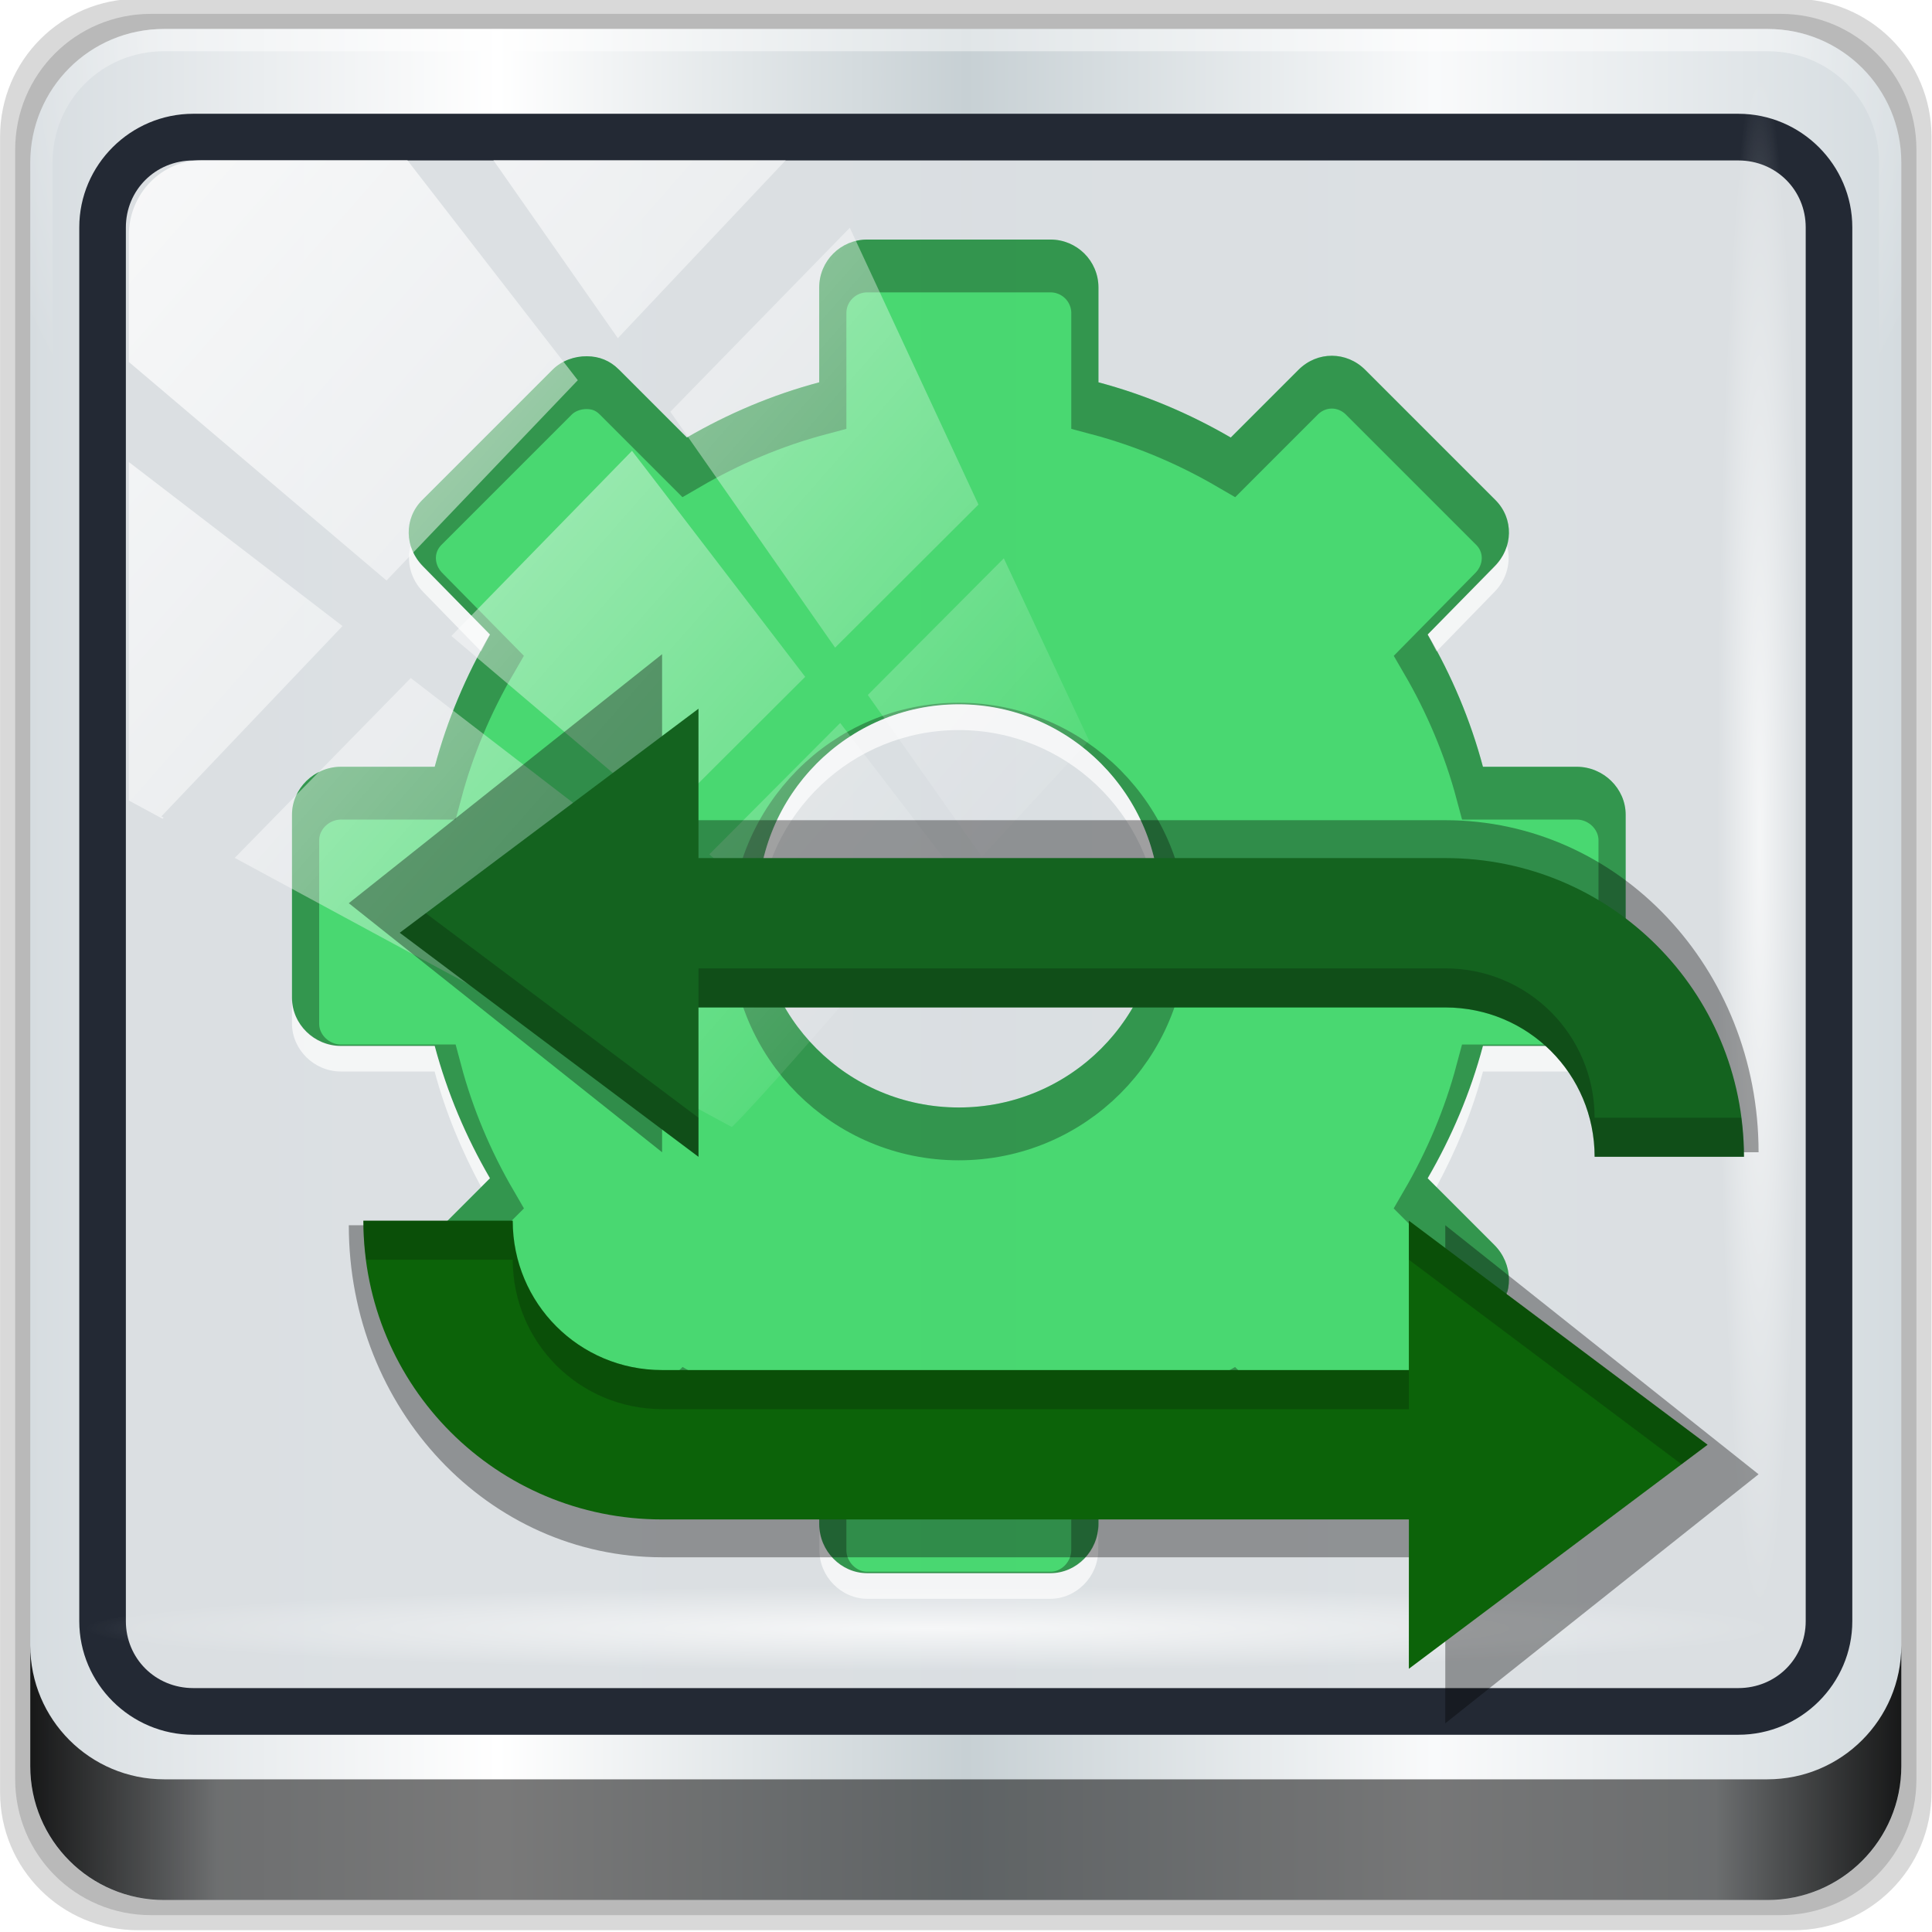 <?xml version="1.0" encoding="UTF-8" standalone="no"?>
<svg
   xmlns:dc="http://purl.org/dc/elements/1.1/"
   xmlns:cc="http://creativecommons.org/ns#"
   xmlns:rdf="http://www.w3.org/1999/02/22-rdf-syntax-ns#"
   xmlns:svg="http://www.w3.org/2000/svg"
   xmlns="http://www.w3.org/2000/svg"
   xmlns:xlink="http://www.w3.org/1999/xlink"
   xmlns:sodipodi="http://sodipodi.sourceforge.net/DTD/sodipodi-0.dtd"
   xmlns:inkscape="http://www.inkscape.org/namespaces/inkscape"
   viewBox="0 0 96 96"
   version="1.1"
   id="svg6"
   sodipodi:docname="step_object_LinearMotor.svg"
   width="96"
   height="96"
   inkscape:version="0.92.2 5c3e80d, 2017-08-06">
  <sodipodi:namedview
     pagecolor="#ffffff"
     bordercolor="#666666"
     borderopacity="1"
     objecttolerance="10"
     gridtolerance="10"
     guidetolerance="10"
     inkscape:pageopacity="0.9372549"
     inkscape:pageshadow="2"
     inkscape:window-width="1280"
     inkscape:window-height="974"
     id="namedview8"
     showgrid="false"
     inkscape:showpageshadow="false"
     inkscape:pagecheckerboard="true"
     inkscape:snap-global="false"
     inkscape:zoom="5.516906"
     inkscape:cx="48"
     inkscape:cy="48"
     inkscape:window-x="0"
     inkscape:window-y="21"
     inkscape:window-maximized="1"
     inkscape:current-layer="layer6-9" />
  <defs
     id="defs3051">
    <style
       type="text/css"
       id="current-color-scheme">
      .ColorScheme-Text {
        color:#4d4d4d;
      }
      .ColorScheme-Highlight {
        color:#3daee9;
      }
      </style>
    <linearGradient
       id="linearGradient6139-0">
      <stop
         style="stop-color:#adb9c1;stop-opacity:1;"
         offset="0"
         id="stop6141-2" />
      <stop
         id="stop6151-0"
         offset="0.25"
         style="stop-color:#ffffff;stop-opacity:1;" />
      <stop
         id="stop6147-1"
         offset="0.5"
         style="stop-color:#90a2aa;stop-opacity:1;" />
      <stop
         style="stop-color:#f9fafb;stop-opacity:1;"
         offset="0.75"
         id="stop6149-4" />
      <stop
         style="stop-color:#adb9c1;stop-opacity:1;"
         offset="1"
         id="stop6143-4" />
    </linearGradient>
    <linearGradient
       id="linearGradient4091-0-3-0-7">
      <stop
         id="stop4093-3-6-4-2"
         offset="0"
         style="stop-color:#ffffff;stop-opacity:1;" />
      <stop
         style="stop-color:#ffffff;stop-opacity:1;"
         offset="0.8"
         id="stop4099-6-1-8-3" />
      <stop
         id="stop4095-1-0-7-9"
         offset="1"
         style="stop-color:#ffffff;stop-opacity:0;" />
    </linearGradient>
    <linearGradient
       id="linearGradient3832-0-6-1-1">
      <stop
         id="stop3834-6-3-7-1"
         offset="0"
         style="stop-color:#000000;stop-opacity:1;" />
      <stop
         style="stop-color:#000000;stop-opacity:0.588;"
         offset="0.1"
         id="stop3872-2-4" />
      <stop
         id="stop3844-6-2-7-6"
         offset="0.9"
         style="stop-color:#000000;stop-opacity:0.588;" />
      <stop
         id="stop3836-5-0-2-9"
         offset="1"
         style="stop-color:#000000;stop-opacity:1;" />
    </linearGradient>
    <linearGradient
       gradientTransform="scale(1.006,0.994)"
       gradientUnits="userSpaceOnUse"
       id="ButtonShadow-1"
       y2="7.017"
       x2="45.448"
       y1="92.54"
       x1="45.448">
      <stop
         offset="0"
         style="stop-color:#000000;stop-opacity:1"
         id="stop3750-9" />
      <stop
         offset="1"
         style="stop-color:#000000;stop-opacity:0.588"
         id="stop3752-9" />
    </linearGradient>
    <filter
       id="filter3174-3"
       style="color-interpolation-filters:sRGB">
      <feGaussianBlur
         stdDeviation="1.71"
         id="feGaussianBlur3176-6" />
    </filter>
    <linearGradient
       id="linearGradient4281-6-5-7">
      <stop
         style="stop-color:#1e1e1e;stop-opacity:1;"
         offset="0"
         id="stop4283-9-08-6" />
      <stop
         style="stop-color:#505050;stop-opacity:1;"
         offset="1"
         id="stop4285-8-5-4" />
    </linearGradient>
    <clipPath
       clipPathUnits="userSpaceOnUse"
       id="clipPath4008-9-2">
      <path
         inkscape:connector-curvature="0"
         id="path4010-2-6"
         d="m 44.425,20 c -1.023,0 -1.869,0.828 -1.869,1.869 v 3.697 c -1.83,0.487 -3.56,1.223 -5.159,2.153 L 34.756,25.078 C 34.388,24.71 33.973,24.554 33.497,24.55 33.021,24.546 32.518,24.716 32.156,25.078 l -5.078,5.078 c -0.724,0.724 -0.695,1.864 0.041,2.6 l 2.6,2.641 c -0.93,1.6 -1.666,3.33 -2.153,5.159 H 23.909 C 22.869,40.556 22,41.402 22,42.425 v 7.15 c 0,1.023 0.869,1.869 1.909,1.869 h 3.656 c 0.487,1.83 1.223,3.56 2.153,5.159 l -2.6,2.6 c -0.736,0.736 -0.764,1.917 -0.041,2.641 l 5.078,5.078 c 0.724,0.724 1.864,0.695 2.6,-0.041 l 2.641,-2.6 c 1.6,0.93 3.33,1.666 5.159,2.153 v 3.656 C 42.556,71.131 43.402,72 44.425,72 h 7.15 c 1.023,0 1.869,-0.869 1.869,-1.909 v -3.656 c 1.83,-0.487 3.56,-1.223 5.159,-2.153 l 2.641,2.6 c 0.736,0.736 1.876,0.764 2.6,0.041 l 5.078,-5.078 c 0.724,-0.724 0.695,-1.905 -0.041,-2.641 l -2.6,-2.6 c 0.93,-1.6 1.666,-3.33 2.153,-5.159 h 3.656 C 73.131,51.444 74,50.598 74,49.575 v -7.15 c 0,-1.023 -0.869,-1.869 -1.909,-1.869 h -3.656 C 67.947,38.727 67.212,36.996 66.281,35.397 l 2.6,-2.641 c 0.736,-0.736 0.764,-1.876 0.041,-2.6 l -5.078,-5.078 c -0.724,-0.724 -1.864,-0.736 -2.6,0 L 58.603,27.719 C 57.004,26.788 55.273,26.053 53.444,25.566 V 21.869 C 53.444,20.828 52.598,20 51.575,20 Z M 48,38.119 c 4.339,0 7.841,3.542 7.841,7.881 0,4.339 -3.502,7.841 -7.841,7.841 -4.339,0 -7.841,-3.502 -7.841,-7.841 0,-4.339 3.502,-7.881 7.841,-7.881 z"
         style="display:block;overflow:visible;visibility:visible;fill:#ff00ff;fill-opacity:1;fill-rule:nonzero;stroke:none;stroke-width:1;marker:none;enable-background:accumulate" />
    </clipPath>
    <linearGradient
       id="linearGradient4213-7-8"
       inkscape:collect="always">
      <stop
         id="stop4215-6-5"
         offset="0"
         style="stop-color:#ffffff;stop-opacity:1;" />
      <stop
         id="stop4217-5-2"
         offset="1"
         style="stop-color:#ffffff;stop-opacity:0;" />
    </linearGradient>
    <clipPath
       id="clipPath4156-4-6"
       clipPathUnits="userSpaceOnUse">
      <path
         inkscape:connector-curvature="0"
         id="path4158-0-3"
         d="m 27.046,-55.695 -14.214,13.321 h 0.061 l 15.653,21.771 10.231,-10.546 C 38.562,-32.302 27.468,-54.819 27.046,-55.695 Z M 9.647,-39.383 -5.241,-25.321 15.988,-7.806 26.372,-18.383 Z m 31.491,12.951 -9.741,9.714 8.945,12.458 7.781,-7.555 z m -49.84,4.379 -13.754,12.982 26.283,13.846 0.061,-0.062 -0.123,-0.062 L 13.599,-5.401 -8.702,-22.053 Z m 38.015,7.401 -9.803,9.775 11.579,9.559 7.628,-7.401 -8.669,-11.009 z m 20.187,5.674 -7.383,7.216 6.188,8.542 5.82,-6.137 z m -32.195,6.322 -9.557,9.498 13.662,7.185 7.934,-7.678 z m 23.312,2.374 -7.107,6.938 8.363,6.907 5.361,-5.674 -0.061,-0.092 -0.092,0.123 -6.464,-8.203 z m -8.73,8.542 -7.505,7.339 10.354,5.458 c 1.397,-1.321 5.675,-6.123 5.851,-6.322 z"
         style="opacity:0.6;fill:#ffffff;fill-opacity:1;stroke:none" />
    </clipPath>
    <radialGradient
       inkscape:collect="always"
       xlink:href="#linearGradient4213-7-8"
       id="radialGradient3833-1"
       gradientUnits="userSpaceOnUse"
       gradientTransform="matrix(0.888,0,0,0.049,29.382,-89.635)"
       cx="13.948"
       cy="44.893"
       fx="13.948"
       fy="44.893"
       r="43.199" />
    <filter
       id="filter3174-3-3"
       color-interpolation-filters="sRGB">
      <feGaussianBlur
         stdDeviation="1.71"
         id="feGaussianBlur3176-6-6" />
    </filter>
    <clipPath
       clipPathUnits="userSpaceOnUse"
       id="clipPath4008-9-2-2">
      <path
         inkscape:connector-curvature="0"
         id="path4010-2-6-6"
         d="m 44.425,20 c -1.023,0 -1.869,0.828 -1.869,1.869 l 0,3.697 c -1.83,0.487 -3.56,1.223 -5.159,2.153 L 34.756,25.078 C 34.388,24.71 33.973,24.554 33.497,24.55 33.021,24.546 32.518,24.716 32.156,25.078 l -5.078,5.078 c -0.724,0.724 -0.695,1.864 0.041,2.6 l 2.6,2.641 c -0.93,1.6 -1.666,3.33 -2.153,5.159 l -3.656,0 C 22.869,40.556 22,41.402 22,42.425 l 0,7.15 c 0,1.023 0.869,1.869 1.909,1.869 l 3.656,0 c 0.487,1.83 1.223,3.56 2.153,5.159 l -2.6,2.6 c -0.736,0.736 -0.764,1.917 -0.041,2.641 l 5.078,5.078 c 0.724,0.724 1.864,0.695 2.6,-0.041 l 2.641,-2.6 c 1.6,0.93 3.33,1.666 5.159,2.153 l 0,3.656 C 42.556,71.131 43.402,72 44.425,72 l 7.15,0 c 1.023,0 1.869,-0.869 1.869,-1.909 l 0,-3.656 c 1.83,-0.487 3.56,-1.223 5.159,-2.153 l 2.641,2.6 c 0.736,0.736 1.876,0.764 2.6,0.041 l 5.078,-5.078 c 0.724,-0.724 0.695,-1.905 -0.041,-2.641 l -2.6,-2.6 c 0.93,-1.6 1.666,-3.33 2.153,-5.159 l 3.656,0 C 73.131,51.444 74,50.598 74,49.575 l 0,-7.15 c 0,-1.023 -0.869,-1.869 -1.909,-1.869 l -3.656,0 C 67.947,38.727 67.212,36.996 66.281,35.397 l 2.6,-2.641 c 0.736,-0.736 0.764,-1.876 0.041,-2.6 l -5.078,-5.078 c -0.724,-0.724 -1.864,-0.736 -2.6,0 L 58.603,27.719 C 57.004,26.788 55.273,26.053 53.444,25.566 l 0,-3.697 C 53.444,20.828 52.598,20 51.575,20 l -7.15,0 z M 48,38.119 c 4.339,0 7.841,3.542 7.841,7.881 0,4.339 -3.502,7.841 -7.841,7.841 -4.339,0 -7.841,-3.502 -7.841,-7.841 0,-4.339 3.502,-7.881 7.841,-7.881 z"
         style="fill:#ff00ff;fill-opacity:1;fill-rule:nonzero;stroke:none;stroke-width:1;marker:none;visibility:visible;display:block;overflow:visible;enable-background:accumulate" />
    </clipPath>
    <clipPath
       id="clipPath4156-4-6-1"
       clipPathUnits="userSpaceOnUse">
      <path
         inkscape:connector-curvature="0"
         id="path4158-0-3-8"
         d="m 27.046,-55.695 -14.214,13.321 0.061,0 15.653,21.771 10.231,-10.546 C 38.562,-32.302 27.468,-54.819 27.046,-55.695 z M 9.647,-39.383 -5.241,-25.321 15.988,-7.806 26.372,-18.383 9.647,-39.383 z m 31.491,12.951 -9.741,9.714 8.945,12.458 7.781,-7.555 -6.984,-14.617 z m -49.84,4.379 -13.754,12.982 26.283,13.846 0.061,-0.062 -0.123,-0.062 L 13.599,-5.401 -8.702,-22.053 z m 38.015,7.401 -9.803,9.775 11.579,9.559 7.628,-7.401 -8.669,-11.009 -0.735,-0.925 z m 20.187,5.674 -7.383,7.216 6.188,8.542 5.82,-6.137 -4.626,-9.621 z m -32.195,6.322 -9.557,9.498 13.662,7.185 7.934,-7.678 -12.039,-9.004 z m 23.312,2.374 -7.107,6.938 8.363,6.907 5.361,-5.674 -0.061,-0.092 -0.092,0.123 -6.464,-8.203 z m -8.73,8.542 -7.505,7.339 10.354,5.458 c 1.397,-1.321 5.675,-6.123 5.851,-6.322 L 31.886,8.26 z"
         style="opacity:0.6;fill:#ffffff;fill-opacity:1;stroke:none" />
    </clipPath>
    <radialGradient
       inkscape:collect="always"
       xlink:href="#linearGradient4213-7-8"
       id="radialGradient3833-1-7"
       gradientUnits="userSpaceOnUse"
       gradientTransform="matrix(0.888,0,0,0.049,29.382,-89.635)"
       cx="13.948"
       cy="44.893"
       fx="13.948"
       fy="44.893"
       r="43.199" />
    <linearGradient
       y2="47"
       x2="90"
       y1="47"
       x1="6"
       gradientTransform="matrix(0.82,0,0,0.82,-13.746,146.162)"
       gradientUnits="userSpaceOnUse"
       id="linearGradient3825-9"
       xlink:href="#linearGradient6139-0-7"
       inkscape:collect="always" />
    <linearGradient
       id="linearGradient6139-0-7">
      <stop
         id="stop6141-2-5"
         offset="0"
         style="stop-color:#d6dce0;stop-opacity:1" />
      <stop
         style="stop-color:#ffffff;stop-opacity:1;"
         offset="0.25"
         id="stop6151-0-3" />
      <stop
         style="stop-color:#c7d0d4;stop-opacity:1"
         offset="0.5"
         id="stop6147-1-5" />
      <stop
         id="stop6149-4-6"
         offset="0.75"
         style="stop-color:#f9fafb;stop-opacity:1;" />
      <stop
         id="stop6143-4-2"
         offset="1"
         style="stop-color:#d4dbdf;stop-opacity:1" />
    </linearGradient>
    <radialGradient
       r="42"
       fy="-27"
       fx="48"
       cy="-27"
       cx="48"
       gradientTransform="matrix(-0.879,0,0,-0.717,67.801,130.892)"
       gradientUnits="userSpaceOnUse"
       id="radialGradient3827-2"
       xlink:href="#linearGradient4091-0-3-0-7"
       inkscape:collect="always" />
    <linearGradient
       y2="88.172"
       x2="94.5"
       y1="88.172"
       x1="1.5"
       gradientTransform="matrix(0.741,0,0,0.741,-9.938,149.151)"
       gradientUnits="userSpaceOnUse"
       id="linearGradient3829-0"
       xlink:href="#linearGradient3832-0-6-1-1"
       inkscape:collect="always" />
    <filter
       color-interpolation-filters="sRGB"
       id="filter3174-3-6">
      <feGaussianBlur
         id="feGaussianBlur3176-6-2"
         stdDeviation="1.71" />
    </filter>
    <clipPath
       id="clipPath4008-9-2-8"
       clipPathUnits="userSpaceOnUse">
      <path
         style="fill:#ff00ff;fill-opacity:1;fill-rule:nonzero;stroke:none;stroke-width:1;marker:none;visibility:visible;display:block;overflow:visible;enable-background:accumulate"
         d="m 44.425,20 c -1.023,0 -1.869,0.828 -1.869,1.869 l 0,3.697 c -1.83,0.487 -3.56,1.223 -5.159,2.153 L 34.756,25.078 C 34.388,24.71 33.973,24.554 33.497,24.55 33.021,24.546 32.518,24.716 32.156,25.078 l -5.078,5.078 c -0.724,0.724 -0.695,1.864 0.041,2.6 l 2.6,2.641 c -0.93,1.6 -1.666,3.33 -2.153,5.159 l -3.656,0 C 22.869,40.556 22,41.402 22,42.425 l 0,7.15 c 0,1.023 0.869,1.869 1.909,1.869 l 3.656,0 c 0.487,1.83 1.223,3.56 2.153,5.159 l -2.6,2.6 c -0.736,0.736 -0.764,1.917 -0.041,2.641 l 5.078,5.078 c 0.724,0.724 1.864,0.695 2.6,-0.041 l 2.641,-2.6 c 1.6,0.93 3.33,1.666 5.159,2.153 l 0,3.656 C 42.556,71.131 43.402,72 44.425,72 l 7.15,0 c 1.023,0 1.869,-0.869 1.869,-1.909 l 0,-3.656 c 1.83,-0.487 3.56,-1.223 5.159,-2.153 l 2.641,2.6 c 0.736,0.736 1.876,0.764 2.6,0.041 l 5.078,-5.078 c 0.724,-0.724 0.695,-1.905 -0.041,-2.641 l -2.6,-2.6 c 0.93,-1.6 1.666,-3.33 2.153,-5.159 l 3.656,0 C 73.131,51.444 74,50.598 74,49.575 l 0,-7.15 c 0,-1.023 -0.869,-1.869 -1.909,-1.869 l -3.656,0 C 67.947,38.727 67.212,36.996 66.281,35.397 l 2.6,-2.641 c 0.736,-0.736 0.764,-1.876 0.041,-2.6 l -5.078,-5.078 c -0.724,-0.724 -1.864,-0.736 -2.6,0 L 58.603,27.719 C 57.004,26.788 55.273,26.053 53.444,25.566 l 0,-3.697 C 53.444,20.828 52.598,20 51.575,20 l -7.15,0 z M 48,38.119 c 4.339,0 7.841,3.542 7.841,7.881 0,4.339 -3.502,7.841 -7.841,7.841 -4.339,0 -7.841,-3.502 -7.841,-7.841 0,-4.339 3.502,-7.881 7.841,-7.881 z"
         id="path4010-2-6-7"
         inkscape:connector-curvature="0" />
    </clipPath>
    <filter
       color-interpolation-filters="sRGB"
       id="filter4012-5-1-2"
       inkscape:collect="always">
      <feGaussianBlur
         id="feGaussianBlur4014-1-5-3"
         stdDeviation="0.78"
         inkscape:collect="always" />
    </filter>
    <clipPath
       clipPathUnits="userSpaceOnUse"
       id="clipPath4156-4-6-9">
      <path
         style="opacity:0.6;fill:#ffffff;fill-opacity:1;stroke:none"
         d="m 27.046,-55.695 -14.214,13.321 0.061,0 15.653,21.771 10.231,-10.546 C 38.562,-32.302 27.468,-54.819 27.046,-55.695 z M 9.647,-39.383 -5.241,-25.321 15.988,-7.806 26.372,-18.383 9.647,-39.383 z m 31.491,12.951 -9.741,9.714 8.945,12.458 7.781,-7.555 -6.984,-14.617 z m -49.84,4.379 -13.754,12.982 26.283,13.846 0.061,-0.062 -0.123,-0.062 L 13.599,-5.401 -8.702,-22.053 z m 38.015,7.401 -9.803,9.775 11.579,9.559 7.628,-7.401 -8.669,-11.009 -0.735,-0.925 z m 20.187,5.674 -7.383,7.216 6.188,8.542 5.82,-6.137 -4.626,-9.621 z m -32.195,6.322 -9.557,9.498 13.662,7.185 7.934,-7.678 -12.039,-9.004 z m 23.312,2.374 -7.107,6.938 8.363,6.907 5.361,-5.674 -0.061,-0.092 -0.092,0.123 -6.464,-8.203 z m -8.73,8.542 -7.505,7.339 10.354,5.458 c 1.397,-1.321 5.675,-6.123 5.851,-6.322 L 31.886,8.26 z"
         id="path4158-0-3-2"
         inkscape:connector-curvature="0" />
    </clipPath>
    <radialGradient
       r="43.199"
       fy="44.893"
       fx="13.948"
       cy="44.893"
       cx="13.948"
       gradientTransform="matrix(0.722,0,0,0.036,14.303,207.515)"
       gradientUnits="userSpaceOnUse"
       id="radialGradient4992-7"
       xlink:href="#linearGradient4213-7-8"
       inkscape:collect="always" />
    <radialGradient
       r="43.199"
       fy="44.893"
       fx="13.948"
       cy="44.893"
       cx="13.948"
       gradientTransform="matrix(0.888,0,0,0.049,29.382,-89.635)"
       gradientUnits="userSpaceOnUse"
       id="radialGradient3833-1-3"
       xlink:href="#linearGradient4213-7-8"
       inkscape:collect="always" />
    <radialGradient
       r="43.199"
       fy="44.893"
       fx="13.948"
       cy="44.893"
       cx="13.948"
       gradientTransform="matrix(0.658,0,0,0.036,170.909,-56.439)"
       gradientUnits="userSpaceOnUse"
       id="radialGradient32123-5"
       xlink:href="#linearGradient4213-7-8"
       inkscape:collect="always" />
    <linearGradient
       inkscape:collect="always"
       xlink:href="#linearGradient4213-7-8"
       id="linearGradient1002"
       gradientUnits="userSpaceOnUse"
       x1="2.771"
       y1="-28.642"
       x2="50.528"
       y2="14.514" />
  </defs>
  <g
     id="g950">
    <g
       inkscape:label="Livello 1"
       id="livello1" />
    <g
       id="g32019">
      <g
         transform="matrix(1.35,0,0,1.35,13.42,-201.414)"
         style="display:inline"
         inkscape:label="Symbol"
         id="layer6-9">
        <g
           id="livello1-9"
           inkscape:label="Livello 1"
           transform="matrix(0.741,0,0,0.741,-64.306,34.995)" />
        <path
           inkscape:connector-curvature="0"
           id="path3288-8"
           d="M 56.074,149.151 H -4.86 c -2.813,0 -5.078,2.265 -5.078,5.078 v 60.934 c 0,2.813 2.265,5.078 5.078,5.078 h 60.934 c 2.813,0 5.078,-2.265 5.078,-5.078 v -60.934 c 0,-2.813 -2.265,-5.078 -5.078,-5.078 z"
           style="display:inline;opacity:0.15;fill:#000000;fill-opacity:1;fill-rule:nonzero;stroke:none;stroke-width:0.741" />
        <path
           style="display:inline;opacity:0.15;fill:#000000;fill-opacity:1;fill-rule:nonzero;stroke:none;stroke-width:0.741"
           d="M 55.598,149.706 H -4.384 c -2.769,0 -4.998,2.229 -4.998,4.999 v 59.982 c 0,2.769 2.229,4.999 4.998,4.999 h 59.982 c 2.769,0 4.999,-2.229 4.999,-4.999 v -59.982 c 0,-2.769 -2.229,-4.999 -4.999,-4.999 z"
           id="path4085-9"
           inkscape:connector-curvature="0" />
        <path
           inkscape:connector-curvature="0"
           id="rect4251-1-7"
           d="M 55.122,150.262 H -3.908 c -2.725,0 -4.919,2.194 -4.919,4.919 v 59.03 c 0,2.725 2.194,4.919 4.919,4.919 h 59.03 c 2.725,0 4.919,-2.194 4.919,-4.919 v -59.03 c 0,-2.725 -2.194,-4.919 -4.919,-4.919 z"
           style="display:inline;fill:url(#linearGradient3825-9);fill-opacity:1;fill-rule:nonzero;stroke:none;stroke-width:0.741" />
        <path
           inkscape:connector-curvature="0"
           id="path4236-5-3"
           d="m -3.908,150.262 c -2.725,0 -4.919,2.194 -4.919,4.919 v 12.298 h 0.82 v -12.298 c 0,-2.285 1.814,-4.099 4.099,-4.099 h 59.03 c 2.285,0 4.099,1.814 4.099,4.099 v 12.298 h 0.82 v -12.298 c 0,-2.725 -2.194,-4.919 -4.919,-4.919 z"
           style="display:inline;opacity:0.45;fill:url(#radialGradient3827-2);fill-opacity:1;fill-rule:nonzero;stroke:none;stroke-width:0.82" />
        <path
           id="path4118-6"
           d="m -8.827,209.758 v 4.443 c 0,2.725 2.204,4.929 4.929,4.929 h 59.01 c 2.725,0 4.929,-2.204 4.929,-4.929 v -4.443 c 0,2.725 -2.204,4.929 -4.929,4.929 H -3.898 c -2.725,0 -4.929,-2.204 -4.929,-4.929 z"
           style="display:inline;opacity:0.891;fill:url(#linearGradient3829-0);fill-opacity:1;fill-rule:nonzero;stroke:none;stroke-width:0.741"
           inkscape:connector-curvature="0" />
        <rect
           style="fill:#dbdfe2;fill-opacity:0.963;stroke:none;stroke-width:0.741"
           id="rect4117-1"
           width="65.166"
           height="59.242"
           x="-6.976"
           y="153.52"
           ry="4.03"
           rx="4.602" />
        <path
           inkscape:connector-curvature="0"
           id="path4989-2"
           d="m -2.826,153.383 c -2.308,0 -4.197,1.881 -4.197,4.181 v 51.302 c 0,2.3 1.889,4.181 4.197,4.181 h 56.866 c 2.308,0 4.197,-1.881 4.197,-4.181 v -51.302 c 0,-2.3 -1.889,-4.181 -4.197,-4.181 z m 0,1.718 h 56.866 c 1.398,0 2.482,1.096 2.482,2.463 v 51.302 c 0,1.367 -1.084,2.463 -2.482,2.463 H -2.826 c -1.398,0 -2.482,-1.096 -2.482,-2.463 v -51.302 c 0,-1.367 1.084,-2.463 2.482,-2.463 z"
           style="color:#000000;font-style:normal;font-variant:normal;font-weight:normal;font-stretch:normal;font-size:medium;line-height:normal;font-family:Sans;-inkscape-font-specification:Sans;text-indent:0;text-align:start;text-decoration:none;text-decoration-line:none;letter-spacing:normal;word-spacing:normal;text-transform:none;writing-mode:lr-tb;direction:ltr;baseline-shift:baseline;text-anchor:start;display:inline;overflow:visible;visibility:visible;fill:#232934;fill-opacity:1;stroke:none;stroke-width:1.759;marker:none;enable-background:accumulate" />
        <path
           style="display:block;overflow:visible;visibility:visible;opacity:0.8;fill:#25d555;fill-opacity:1;fill-rule:nonzero;stroke:none;stroke-width:1;marker:none;enable-background:accumulate"
           d="m 21.976,158.013 c -0.966,0 -1.764,0.782 -1.764,1.764 v 3.49 c -1.727,0.46 -3.36,1.154 -4.87,2.033 l -2.493,-2.493 c -0.347,-0.347 -0.739,-0.495 -1.189,-0.499 -0.449,-0.004 -0.924,0.157 -1.266,0.499 l -4.794,4.794 c -0.683,0.683 -0.656,1.76 0.038,2.454 l 2.454,2.493 c -0.878,1.51 -1.572,3.143 -2.033,4.87 H 2.609 c -0.982,0 -1.802,0.798 -1.802,1.764 v 6.749 c 0,0.966 0.82,1.764 1.802,1.764 H 6.061 c 0.46,1.727 1.154,3.36 2.033,4.87 l -2.454,2.454 c -0.695,0.695 -0.721,1.81 -0.038,2.493 l 4.794,4.794 c 0.683,0.683 1.76,0.656 2.454,-0.038 l 2.493,-2.454 c 1.51,0.878 3.143,1.572 4.87,2.033 v 3.451 c -4e-6,0.982 0.798,1.802 1.764,1.802 h 6.749 c 0.966,0 1.764,-0.82 1.764,-1.802 v -3.451 c 1.727,-0.46 3.36,-1.154 4.87,-2.033 l 2.493,2.454 c 0.695,0.695 1.771,0.721 2.454,0.038 l 4.794,-4.794 c 0.683,-0.683 0.656,-1.798 -0.038,-2.493 l -2.454,-2.454 c 0.878,-1.51 1.572,-3.143 2.033,-4.87 h 3.451 c 0.982,-1e-5 1.802,-0.798 1.802,-1.764 v -6.749 c 0,-0.966 -0.82,-1.764 -1.802,-1.764 h -3.451 c -0.46,-1.727 -1.154,-3.36 -2.033,-4.87 l 2.454,-2.493 c 0.695,-0.695 0.721,-1.771 0.038,-2.454 l -4.794,-4.794 c -0.683,-0.683 -1.76,-0.695 -2.454,0 l -2.493,2.493 c -1.51,-0.878 -3.143,-1.572 -4.87,-2.033 v -3.49 c 0,-0.982 -0.798,-1.764 -1.764,-1.764 z m 3.375,17.104 c 4.096,0 7.401,3.344 7.401,7.44 0,4.096 -3.305,7.401 -7.401,7.401 -4.096,0 -7.401,-3.305 -7.401,-7.401 0,-4.096 3.306,-7.44 7.401,-7.44 z"
           id="path3983-9"
           inkscape:connector-curvature="0" />
        <path
           inkscape:connector-curvature="0"
           style="display:block;overflow:visible;visibility:visible;opacity:0.692;fill:#ffffff;fill-opacity:1;fill-rule:nonzero;stroke:none;stroke-width:1;marker:none;enable-background:accumulate"
           d="m 5.173,169.282 c -0.159,0.582 -8.74e-4,1.238 0.472,1.711 l 2.124,2.183 c 0.111,-0.206 0.207,-0.417 0.324,-0.619 l -2.448,-2.507 c -0.229,-0.229 -0.39,-0.483 -0.472,-0.767 z m 40.355,0 c -0.082,0.284 -0.243,0.538 -0.472,0.767 l -2.448,2.507 c 0.117,0.202 0.214,0.413 0.324,0.619 l 2.124,-2.183 c 0.473,-0.473 0.631,-1.129 0.472,-1.711 z m -20.178,5.841 c -4.096,0 -7.404,3.338 -7.404,7.434 0,0.158 0.02,0.317 0.029,0.472 0.241,-3.879 3.437,-6.962 7.375,-6.962 3.938,0 7.134,3.083 7.375,6.962 0.01,-0.155 0.029,-0.314 0.029,-0.472 0,-4.096 -3.308,-7.434 -7.404,-7.434 z m -24.544,10.797 v 0.944 c 0,0.966 0.817,1.77 1.799,1.77 h 3.451 c 0.399,1.496 0.994,2.912 1.711,4.248 l 0.324,-0.325 C 7.215,191.047 6.518,189.416 6.058,187.689 H 2.606 c -0.982,0 -1.799,-0.804 -1.799,-1.77 z m 49.087,0 c 0,0.966 -0.817,1.77 -1.799,1.77 H 44.643 c -0.46,1.727 -1.157,3.357 -2.035,4.867 l 0.324,0.325 c 0.717,-1.336 1.312,-2.752 1.711,-4.248 h 3.451 c 0.982,-1e-5 1.799,-0.804 1.799,-1.77 z M 5.173,196.716 c -0.18,0.596 -0.023,1.276 0.442,1.74 l 4.779,4.808 c 0.683,0.683 1.754,0.636 2.448,-0.059 l 2.507,-2.448 c 1.51,0.878 3.14,1.575 4.867,2.035 v -0.944 c -1.727,-0.46 -3.357,-1.157 -4.867,-2.035 l -2.507,2.448 c -0.695,0.695 -1.765,0.742 -2.448,0.059 l -4.779,-4.808 c -0.225,-0.225 -0.37,-0.508 -0.442,-0.796 z m 40.355,0 c -0.072,0.289 -0.188,0.571 -0.413,0.796 l -4.808,4.808 c -0.683,0.683 -1.754,0.636 -2.448,-0.059 l -2.507,-2.448 c -1.51,0.878 -3.14,1.575 -4.867,2.035 v 0.944 c 1.727,-0.46 3.357,-1.157 4.867,-2.035 l 2.507,2.448 c 0.695,0.695 1.765,0.742 2.448,0.059 l 4.808,-4.808 c 0.465,-0.465 0.593,-1.144 0.413,-1.74 z m -25.311,8.584 v 0.944 c -5e-6,0.982 0.804,1.799 1.77,1.799 h 6.726 c 0.966,0 1.77,-0.817 1.77,-1.799 v -0.944 c 0,0.982 -0.804,1.799 -1.77,1.799 h -6.726 c -0.966,0 -1.77,-0.817 -1.77,-1.799 z"
           id="path3994-3" />
        <path
           inkscape:connector-curvature="0"
           id="path4004-1"
           d="m 44.425,21 c -1.023,0 -1.869,0.828 -1.869,1.869 v 3.697 c -1.83,0.487 -3.56,1.223 -5.159,2.153 L 34.756,26.078 C 34.388,25.71 33.973,25.554 33.497,25.55 33.021,25.546 32.518,25.716 32.156,26.078 l -5.078,5.078 c -0.724,0.724 -0.695,1.864 0.041,2.6 l 2.6,2.641 c -0.93,1.6 -1.666,3.33 -2.153,5.159 H 23.909 C 22.869,41.556 22,42.402 22,43.425 v 7.15 c 0,1.023 0.869,1.869 1.909,1.869 h 3.656 c 0.487,1.83 1.223,3.56 2.153,5.159 l -2.6,2.6 c -0.736,0.736 -0.764,1.917 -0.041,2.641 l 5.078,5.078 c 0.724,0.724 1.864,0.695 2.6,-0.041 l 2.641,-2.6 c 1.6,0.93 3.33,1.666 5.159,2.153 v 3.656 C 42.556,72.131 43.402,73 44.425,73 h 7.15 c 1.023,0 1.869,-0.869 1.869,-1.909 v -3.656 c 1.83,-0.487 3.56,-1.223 5.159,-2.153 l 2.641,2.6 c 0.736,0.736 1.876,0.764 2.6,0.041 l 5.078,-5.078 c 0.724,-0.724 0.695,-1.905 -0.041,-2.641 l -2.6,-2.6 c 0.93,-1.6 1.666,-3.33 2.153,-5.159 h 3.656 C 73.131,52.444 74,51.598 74,50.575 v -7.15 c 0,-1.023 -0.869,-1.869 -1.909,-1.869 h -3.656 C 67.947,39.727 67.212,37.996 66.281,36.397 l 2.6,-2.641 c 0.736,-0.736 0.764,-1.876 0.041,-2.6 l -5.078,-5.078 c -0.724,-0.724 -1.864,-0.736 -2.6,0 L 58.603,28.719 C 57.004,27.788 55.273,27.053 53.444,26.566 V 22.869 C 53.444,21.828 52.598,21 51.575,21 Z M 48,39.119 c 4.339,0 7.841,3.542 7.841,7.881 0,4.339 -3.502,7.841 -7.841,7.841 -4.339,0 -7.841,-3.502 -7.841,-7.841 0,-4.339 3.502,-7.881 7.841,-7.881 z"
           style="display:block;overflow:visible;visibility:visible;opacity:0.553;fill:none;stroke:#000000;stroke-width:2.119;stroke-miterlimit:4;stroke-dasharray:none;marker:none;filter:url(#filter4012-5-1-2);enable-background:accumulate"
           clip-path="url(#clipPath4008-9-2-8)"
           transform="matrix(0.944,0,0,0.944,-19.961,139.133)" />
        <rect
           transform="matrix(0.678,0,0,0.697,-6.554,176.003)"
           style="display:inline;opacity:0.77;fill:url(#linearGradient1002);fill-opacity:1;stroke:none"
           id="rect4146-9"
           width="92"
           height="92"
           x="2"
           y="-30"
           rx="3.957"
           ry="3.957"
           clip-path="url(#clipPath4156-4-6-9)" />
        <rect
           style="display:inline;opacity:0.755;fill:url(#radialGradient4992-7);fill-opacity:1;stroke:none;stroke-width:0.741"
           id="rect4131-4"
           width="62.389"
           height="3.147"
           x="-6.819"
           y="207.576"
           rx="0"
           ry="3.147" />
        <rect
           ry="3.147"
           rx="0"
           y="-56.377"
           x="151.667"
           height="3.147"
           width="56.835"
           id="rect4141-7"
           style="display:inline;opacity:0.708;fill:url(#radialGradient32123-5);fill-opacity:1;stroke:none;stroke-width:0.741"
           transform="rotate(90)" />
        <g
           transform="matrix(1.21,0,0,1.21,-39.801,128.537)"
           style="display:inline"
           id="g1074">
          <path
             sodipodi:nodetypes="ccccsccscc"
             inkscape:connector-curvature="0"
             id="path954"
             class="ColorScheme-Text"
             d="m 44.818,36.973 -9.53,7.575 9.53,7.575 v -5.05 h 23.824 c 2.64,0 4.765,2.252 4.765,5.05 h 4.765 c 0,-5.595 -4.25,-10.1 -9.53,-10.1 H 44.818 Z"
             style="color:#4d4d4d;opacity:0.349;fill:#000000;fill-opacity:1;stroke:none;stroke-width:4.905" />
          <path
             sodipodi:nodetypes="ccccsccscc"
             inkscape:connector-curvature="0"
             id="path4"
             class="ColorScheme-Text"
             d="m 45.925,38.632 -9.087,6.815 9.087,6.815 v -4.543 h 22.717 c 2.517,0 4.543,2.026 4.543,4.543 h 4.543 c 0,-5.034 -4.053,-9.087 -9.087,-9.087 H 45.925 Z"
             style="color:#4d4d4d;fill:#14631f;fill-opacity:1;stroke:none;stroke-width:4.543" />
          <path
             sodipodi:nodetypes="cccccccsccccsc"
             inkscape:connector-curvature="0"
             id="path956"
             d="m 37.631,44.853 -0.793,0.594 9.087,6.815 v -1.188 z m 8.295,1.677 v 1.188 H 68.642 c 2.517,0 4.542,2.027 4.542,4.544 h 4.544 c 0,-0.404 -0.034,-0.799 -0.085,-1.188 h -4.459 c 0,-2.517 -2.025,-4.544 -4.542,-4.544 z"
             style="color:#4d4d4d;fill:#000000;fill-opacity:0.212;stroke:none;stroke-width:4.543" />
          <path
             style="color:#4d4d4d;opacity:0.349;fill:#000000;fill-opacity:1;stroke:none;stroke-width:4.905"
             d="m 68.642,69.494 9.53,-7.575 -9.53,-7.575 v 5.05 h -23.824 c -2.64,0 -4.765,-2.252 -4.765,-5.05 h -4.765 c 0,5.595 4.25,10.1 9.53,10.1 h 23.824 z"
             class="ColorScheme-Text"
             id="path966"
             inkscape:connector-curvature="0"
             sodipodi:nodetypes="ccccsccscc" />
          <path
             style="color:#4d4d4d;fill:#0c6309;fill-opacity:1;stroke:none;stroke-width:4.543"
             d="m 67.534,67.836 9.087,-6.815 -9.087,-6.815 v 4.543 h -22.717 c -2.517,0 -4.543,-2.026 -4.543,-4.543 h -4.543 c 0,5.034 4.053,9.087 9.087,9.087 h 22.717 z"
             class="ColorScheme-Text"
             id="path968"
             inkscape:connector-curvature="0"
             sodipodi:nodetypes="ccccsccscc" />
          <path
             style="color:#4d4d4d;fill:#050505;fill-opacity:0.212;stroke:none;stroke-width:4.543"
             d="m 75.828,61.614 0.793,-0.594 -9.087,-6.815 v 1.188 z M 67.534,59.937 V 58.749 H 44.817 c -2.517,0 -4.542,-2.027 -4.542,-4.544 h -4.544 c 0,0.404 0.034,0.799 0.085,1.188 h 4.459 c 0,2.517 2.025,4.544 4.542,4.544 z"
             id="path970"
             inkscape:connector-curvature="0"
             sodipodi:nodetypes="cccccccsccccsc" />
        </g>
      </g>
    </g>
  </g>
</svg>

